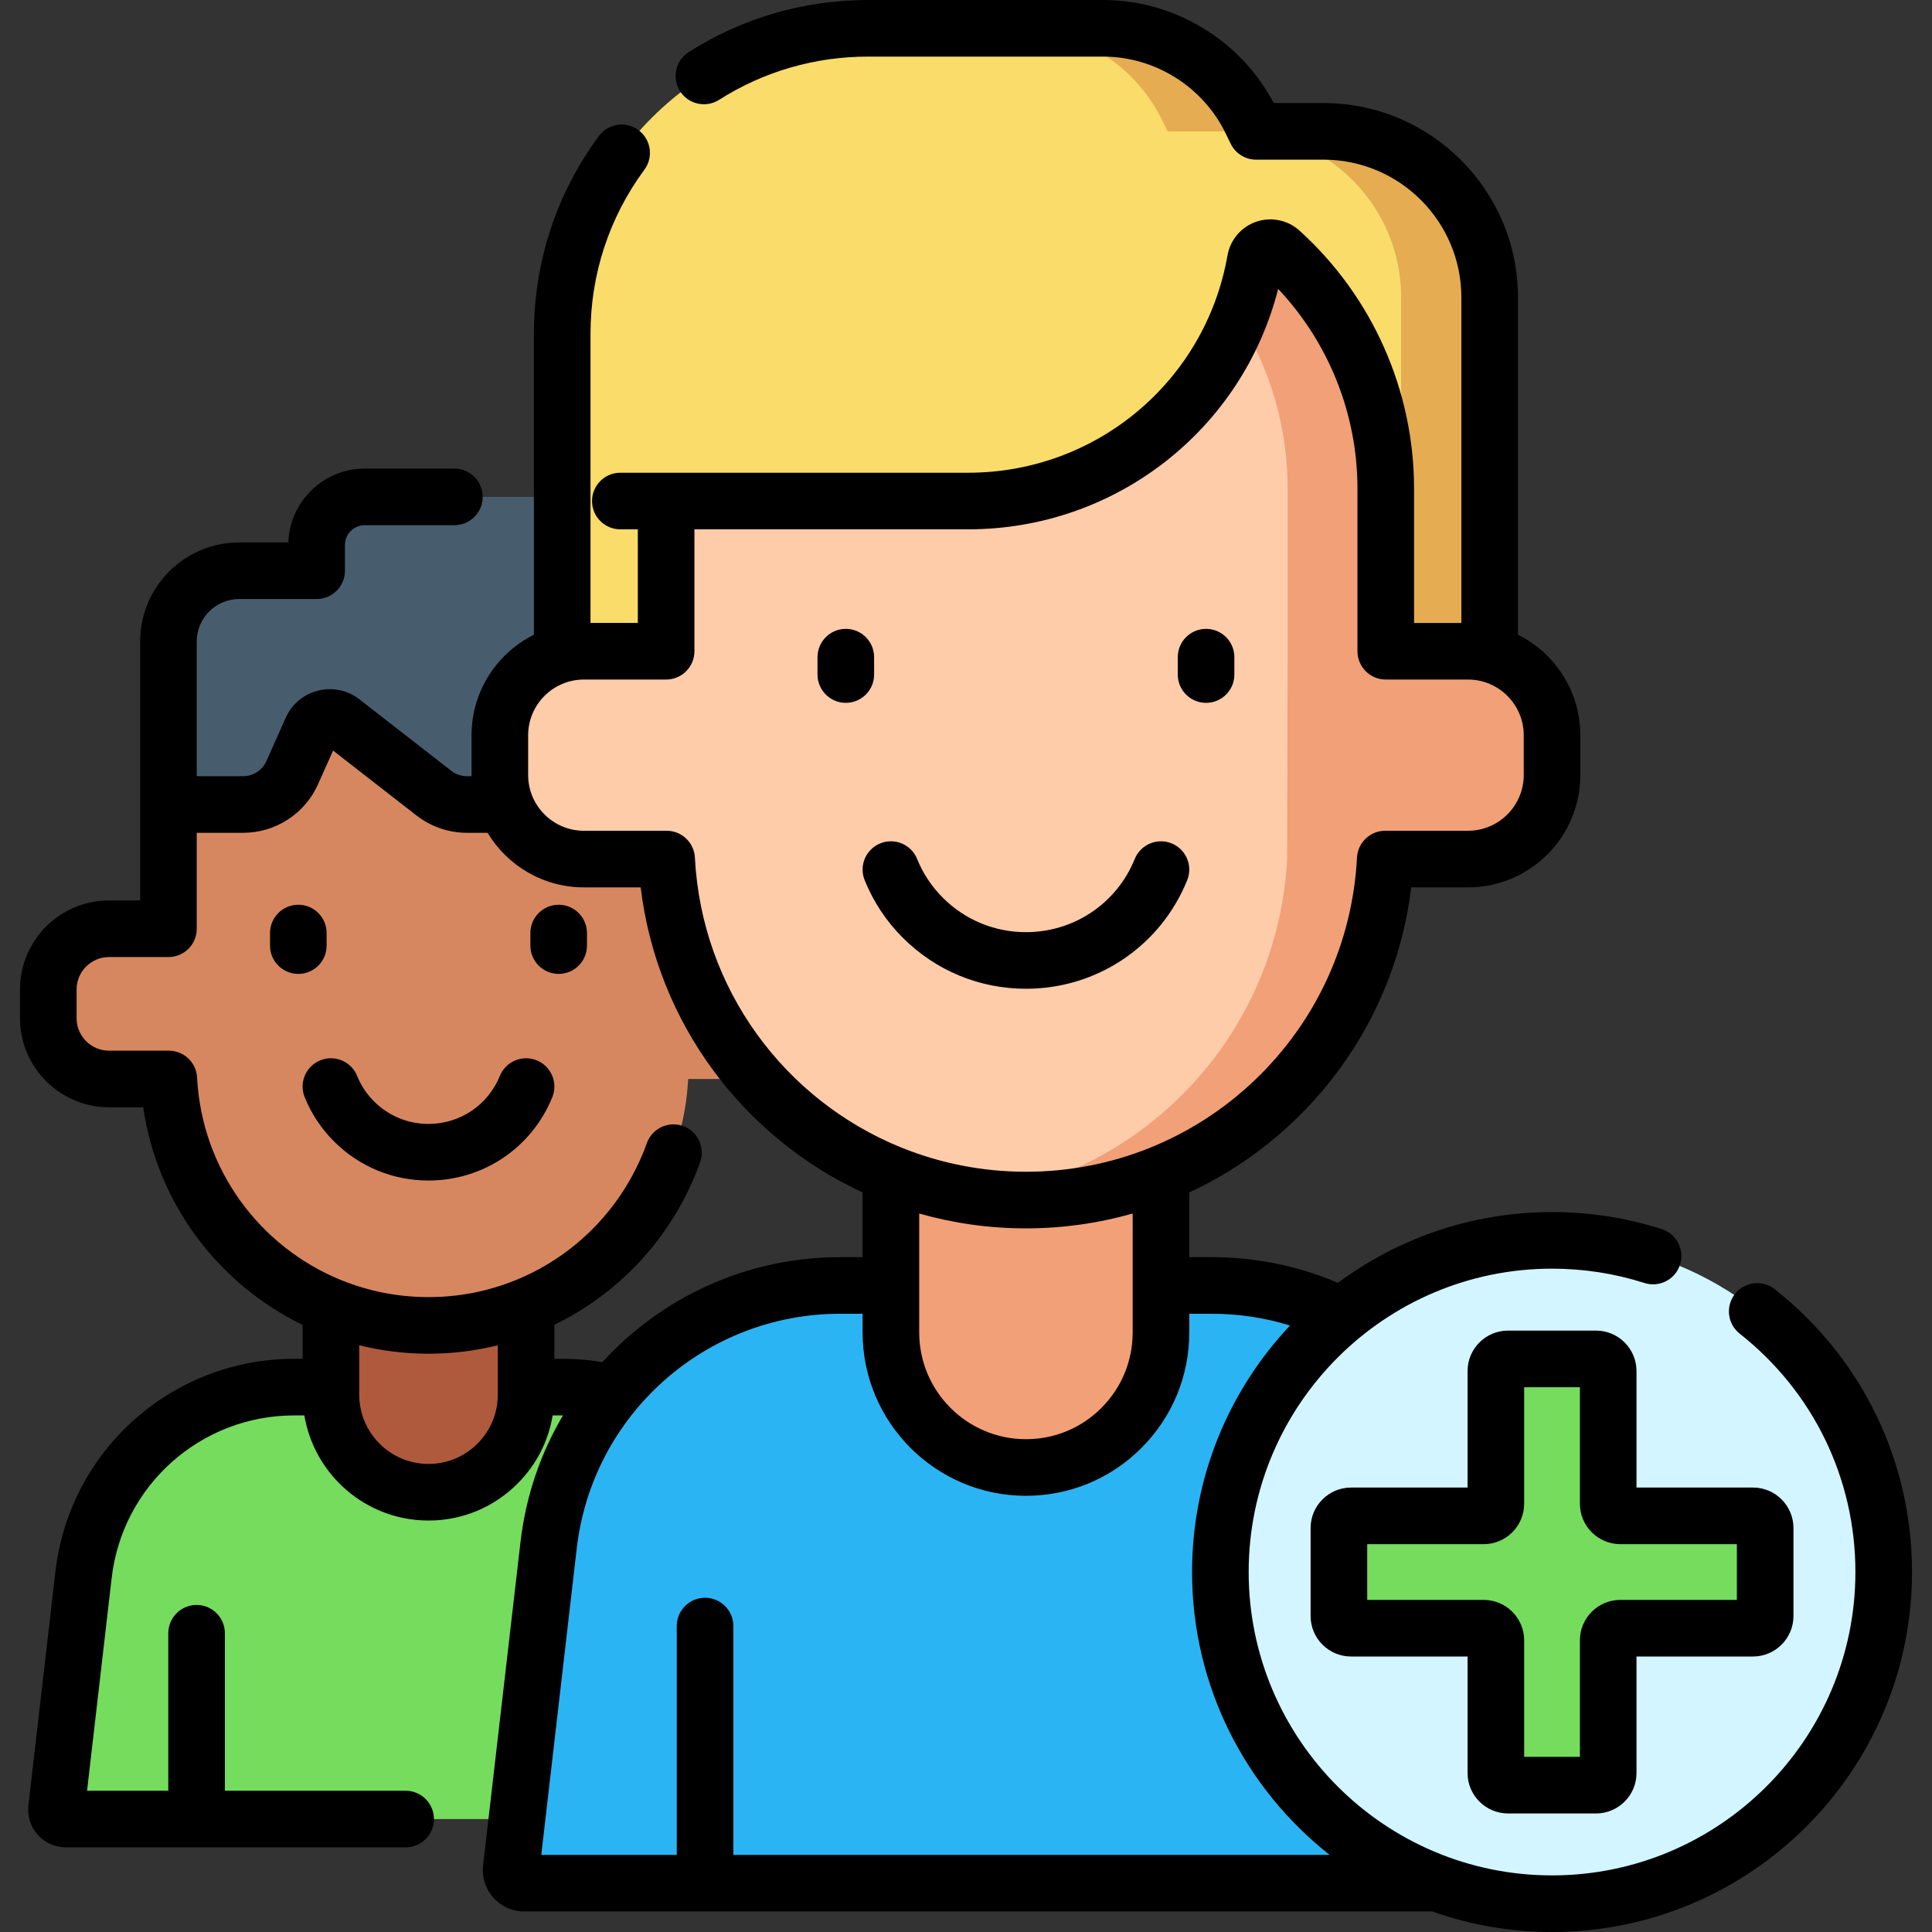 <?xml version="1.0" encoding="iso-8859-1"?>
<!-- Generator: Adobe Illustrator 19.0.0, SVG Export Plug-In . SVG Version: 6.00 Build 0)  -->
<svg xmlns="http://www.w3.org/2000/svg" xmlns:xlink="http://www.w3.org/1999/xlink" version="1.1" id="Capa_1" x="0px" y="0px" viewBox="0 0 512 512" style="enable-background:new 0 0 512 512;" xml:space="preserve" width="512" height="512">
<rect x="0" y="0" width="512" height="512" fill="#333333" stroke="none"/>
<g>
	<g>
		<path style="fill:#75DC5E;" d="M209.675,482.071H17.436c-1.483,0-2.634-1.292-2.464-2.765l7.163-61.959    c3.278-28.357,27.289-49.748,55.84-49.748h71.161c28.551,0,52.562,21.391,55.84,49.748l7.163,61.959    C212.309,480.779,211.158,482.071,209.675,482.071z"/>
		<path style="fill:#2AAD52;" d="M204.976,417.347c-3.278-28.357-27.289-49.748-55.84-49.748h-19.92    c28.551,0,52.562,21.391,55.84,49.748l7.483,64.724h17.136c1.483,0,2.634-1.292,2.464-2.765L204.976,417.347z"/>
		<path style="fill:#B05A3D;" d="M87.694,324.471v45.128c0,14.283,11.579,25.861,25.861,25.861h0    c14.283,0,25.861-11.579,25.861-25.861v-45.128H87.694z"/>
		<g>
			<path style="fill:#D7875F;" d="M198.218,246.133H182.47v-37.972c0-27.496-22.29-49.786-49.786-49.786H94.428     c-27.496,0-49.786,22.29-49.786,49.786v37.972H28.893c-8.89,0-16.097,7.207-16.097,16.097v7.613     c0,8.89,7.207,16.097,16.097,16.097h15.848c1.878,36.385,31.969,65.307,68.815,65.307c18.423,0,35.154-7.227,47.518-19.007     c12.365-11.78,20.351-28.113,21.296-46.299h15.848c8.89,0,16.096-7.207,16.096-16.096v-7.613     C214.315,253.34,207.108,246.133,198.218,246.133z"/>
			<path style="fill:#475D6D;" d="M44.642,213.202h19.814c5.606,0,10.687-3.296,12.972-8.415l5.141-11.515     c1.398-3.132,5.362-4.122,8.069-2.017l24.37,18.955c2.494,1.939,5.563,2.992,8.722,2.992h58.741v-42.793     c0-21.387-17.338-38.725-38.725-38.725h-47.08c-7.039,0-12.745,5.706-12.745,12.745v6.819H63.386     c-10.352,0-18.744,8.392-18.744,18.744V213.202z"/>
		</g>
	</g>
	<path style="fill:#F9DC6A;" d="M148.987,88.51v110.504h245.795V78.835c0-24.314-19.71-44.024-44.024-44.024h-17.873l-1.353-2.786   C324.248,17.024,309.037,7.5,292.361,7.5h-62.364C185.256,7.5,148.987,43.769,148.987,88.51z"/>
	<path style="fill:#E5AC51;" d="M350.758,34.811h-17.873l-1.353-2.786C324.248,17.023,309.037,7.5,292.361,7.5H268.9   c16.676,0,31.887,9.523,39.171,24.524l1.353,2.786h17.873c24.314,0,44.024,19.71,44.024,44.024v120.18h23.461V78.835   C394.782,54.521,375.072,34.811,350.758,34.811z"/>
	<path style="fill:#2BB4F3;" d="M404.888,499.059H138.882c-2.052,0-3.645-1.788-3.409-3.826l9.912-85.734   c4.535-39.238,37.761-68.838,77.267-68.838h98.467c39.506,0,72.732,29.6,77.267,68.838l9.912,85.734   C408.533,497.271,406.939,499.059,404.888,499.059z"/>
	<path style="fill:#F2A077;" d="M236.1,280.984v72.131c0,19.764,16.022,35.785,35.785,35.785h0   c19.764,0,35.785-16.022,35.785-35.785v-72.131H236.1z"/>
	<path style="fill:#FFCCAA;" d="M411.305,194.858v10.536c0,12.299-9.97,22.269-22.269,22.269h-21.933   c-1.303,25.168-12.353,47.773-29.464,64.075c-17.111,16.292-40.262,26.292-65.755,26.292c-50.987,0-92.625-40.01-95.219-90.367   h-21.933c-12.299,0-22.269-9.97-22.269-22.269v-10.536c0-12.299,9.97-22.269,22.269-22.269h21.796v-39.81h80.052   c38.083,0,69.729-27.533,76.106-63.786c0.554-3.147,4.307-4.446,6.676-2.303c17.124,15.489,27.878,37.887,27.878,62.801v43.098   h21.796C401.335,172.589,411.305,182.559,411.305,194.858z"/>
	<path style="fill:#F2A077;" d="M389.037,172.589h-21.796v-43.098c0-24.914-10.755-47.312-27.878-62.801   c-2.37-2.143-6.123-0.844-6.676,2.303c-0.942,5.354-2.448,10.511-4.431,15.424c8.224,13.051,12.986,28.505,12.986,45.074v43.098   l-0.137,55.073c-1.303,25.168-12.353,47.772-29.464,64.075c-14.151,13.473-32.434,22.636-52.755,25.406   c4.251,0.579,8.589,0.885,12.999,0.885c25.493,0,48.644-10,65.755-26.292c17.111-16.302,28.161-38.907,29.464-64.075h21.932   c12.299,0,22.269-9.97,22.269-22.269v-10.536C411.305,182.559,401.335,172.589,389.037,172.589z"/>
	<circle style="fill:#D2F5FF;" cx="411.305" cy="416.604" r="87.896"/>
	<path style="fill:#75DC5E;" d="M464.567,401.719h-35.158c-1.778,0-3.218-1.441-3.218-3.218v-35.157   c0-1.777-1.441-3.218-3.218-3.218h-23.334c-1.777,0-3.218,1.441-3.218,3.218V398.5c0,1.777-1.441,3.218-3.218,3.218h-35.158   c-1.777,0-3.218,1.441-3.218,3.218v23.334c0,1.778,1.441,3.218,3.218,3.218h35.158c1.777,0,3.218,1.441,3.218,3.218v35.157   c0,1.777,1.441,3.218,3.218,3.218h23.334c1.777,0,3.218-1.441,3.218-3.218v-35.157c0-1.777,1.441-3.218,3.218-3.218h35.158   c1.777,0,3.218-1.441,3.218-3.218v-23.334C467.785,403.16,466.344,401.719,464.567,401.719z"/>
	<g>
		<path d="M142.236,281.001c-3.839-1.558-8.212,0.292-9.769,4.131c-3.134,7.728-10.557,12.722-18.911,12.722    c-5.447,0-10.577-2.125-14.438-5.976c-1.948-1.948-3.451-4.213-4.468-6.734c-1.551-3.842-5.921-5.699-9.762-4.148    s-5.698,5.921-4.148,9.762c1.776,4.4,4.391,8.345,7.778,11.733c6.7,6.683,15.592,10.363,25.038,10.363    c14.491,0,27.371-8.668,32.812-22.084C147.924,286.932,146.074,282.558,142.236,281.001z"/>
		<path d="M86.558,250.596v-3.329c0-4.142-3.358-7.5-7.5-7.5s-7.5,3.358-7.5,7.5v3.329c0,4.142,3.358,7.5,7.5,7.5    S86.558,254.738,86.558,250.596z"/>
		<path d="M148.054,239.767c-4.142,0-7.5,3.358-7.5,7.5v3.329c0,4.142,3.358,7.5,7.5,7.5s7.5-3.358,7.5-7.5v-3.329    C155.554,243.125,152.196,239.767,148.054,239.767z"/>
		<path d="M229.145,233.259c2.312,5.728,5.716,10.864,10.126,15.274c8.726,8.705,20.309,13.499,32.613,13.499    c18.874,0,35.648-11.29,42.735-28.761c1.557-3.838-0.293-8.212-4.131-9.769c-3.837-1.557-8.212,0.292-9.769,4.131    c-4.78,11.784-16.098,19.399-28.835,19.399c-8.305,0-16.125-3.238-22.013-9.112c-2.97-2.971-5.264-6.428-6.817-10.275    c-1.551-3.841-5.922-5.699-9.762-4.147C229.451,225.047,227.594,229.418,229.145,233.259z"/>
		<path d="M224.149,186.262c4.142,0,7.5-3.358,7.5-7.5v-4.606c0-4.142-3.358-7.5-7.5-7.5s-7.5,3.358-7.5,7.5v4.606    C216.649,182.904,220.007,186.262,224.149,186.262z"/>
		<path d="M319.621,186.262c4.142,0,7.5-3.358,7.5-7.5v-4.606c0-4.142-3.358-7.5-7.5-7.5s-7.5,3.358-7.5,7.5v4.606    C312.121,182.904,315.479,186.262,319.621,186.262z"/>
		<path d="M470.325,341.652c-3.253-2.564-7.968-2.007-10.533,1.246c-2.564,3.252-2.007,7.969,1.246,10.533    c19.487,15.364,30.664,38.39,30.664,63.173c0,44.331-36.065,80.396-80.396,80.396s-80.396-36.065-80.396-80.396    s36.065-80.396,80.396-80.396c8.367,0,16.608,1.278,24.495,3.797c3.947,1.261,8.166-0.916,9.427-4.861s-0.916-8.167-4.861-9.427    c-9.365-2.992-19.143-4.509-29.061-4.509c-21.24,0-40.879,6.98-56.749,18.763c-10.571-4.521-21.796-6.811-33.437-6.811h-5.95    V316.01c10.07-4.674,19.408-11,27.645-18.843c17.398-16.575,28.308-38.376,31.167-62.005h15.056    c16.415,0,29.769-13.354,29.769-29.769v-10.536c0-11.659-6.741-21.768-16.526-26.65V78.83c0-28.408-23.112-51.52-51.52-51.52    h-13.208C328.803,10.667,311.241,0,292.359,0h-62.36c-16.889,0-33.311,4.773-47.489,13.804c-3.494,2.225-4.522,6.861-2.296,10.355    c2.225,3.493,6.859,4.522,10.355,2.296C202.334,18.961,215.969,15,229.999,15h62.36c13.713,0,26.439,7.966,32.429,20.307    l1.36,2.79c1.257,2.578,3.874,4.213,6.741,4.213h17.87c20.137,0,36.52,16.383,36.52,36.52v86.259h-12.538v-35.598    c0-26-11.061-50.917-30.348-68.363c-3.117-2.82-7.516-3.727-11.478-2.366c-3.968,1.362-6.886,4.784-7.616,8.932    c-5.869,33.367-34.77,57.585-68.719,57.585h-80.051h-12.132c-4.142,0-7.5,3.358-7.5,7.5s3.358,7.5,7.5,7.5h4.632v24.81h-12.54    V88.51c0-15.812,4.94-30.871,14.287-43.55c2.458-3.334,1.748-8.029-1.587-10.487c-3.333-2.458-8.029-1.748-10.487,1.587    c-11.261,15.275-17.213,33.413-17.213,52.45v79.698c-9.785,4.883-16.525,14.991-16.525,26.649v10.536    c0,0.103,0.007,0.204,0.008,0.307h-1.243c-1.486,0-2.947-0.5-4.115-1.41l-24.381-18.969c-3.123-2.42-7.112-3.26-10.944-2.298    c-3.831,0.959-6.954,3.578-8.57,7.19l-5.137,11.514c-1.08,2.413-3.483,3.972-6.124,3.972h-12.32v-35.71    c0-6.198,5.047-11.24,11.25-11.24h20.53c4.142,0,7.5-3.358,7.5-7.5v-6.82c0-2.895,2.355-5.25,5.25-5.25h23.75    c4.142,0,7.5-3.358,7.5-7.5s-3.358-7.5-7.5-7.5h-23.75c-10.938,0-19.879,8.718-20.239,19.57H63.389    c-14.474,0-26.25,11.771-26.25,26.24v38.17v5.04v25.43h-8.25c-13.008,0-23.59,10.587-23.59,23.6v7.61    c0,13.013,10.583,23.6,23.59,23.6h9.058c3.712,25.562,19.989,46.865,42.252,57.67v8.99h-2.22    c-32.375,0-59.583,24.243-63.29,56.388l-7.17,61.958c-0.327,2.822,0.569,5.658,2.459,7.78c1.893,2.125,4.612,3.343,7.461,3.343    h90.06c4.142,0,7.5-3.358,7.5-7.5s-3.358-7.5-7.5-7.5H59.598v-41.74c0-4.142-3.358-7.5-7.5-7.5s-7.5,3.358-7.5,7.5v41.74h-21.53    l6.522-56.361c2.833-24.576,23.637-43.109,48.389-43.109h2.682c2.631,15.786,16.378,27.86,32.898,27.86    c8.904,0,17.279-3.472,23.583-9.776c4.986-4.986,8.192-11.27,9.318-18.083h2.679c0.016,0,0.032,0.001,0.049,0.001    c-5.902,9.998-9.841,21.34-11.249,33.536l-9.922,85.752c-0.349,3.095,0.641,6.202,2.715,8.523    c2.071,2.318,5.041,3.647,8.147,3.647h240.674c9.938,3.518,20.624,5.44,31.752,5.44c52.602,0,95.396-42.794,95.396-95.396    C506.701,387.198,493.442,359.879,470.325,341.652z M300.169,353.11c0,7.552-2.943,14.659-8.288,20.011    c-5.33,5.339-12.43,8.279-19.992,8.279c-15.599,0-28.29-12.691-28.29-28.29v-31.517c8.995,2.564,18.485,3.935,28.286,3.935    c9.683,0,19.184-1.347,28.284-3.94V353.11z M139.964,194.857c0-8.144,6.625-14.769,14.769-14.769h21.796    c4.142,0,7.5-3.358,7.5-7.5v-32.31h72.551c39.088,0,72.669-26.436,82.147-63.718c13.421,14.253,21.014,33.22,21.014,52.93v43.098    c0,4.142,3.358,7.5,7.5,7.5h21.796c8.144,0,14.769,6.625,14.769,14.769v10.536c0,8.144-6.625,14.769-14.769,14.769h-21.933    c-3.992,0-7.284,3.126-7.49,7.112c-1.165,22.499-10.806,43.463-27.146,59.031c-8.108,7.72-17.467,13.718-27.592,17.818    c-0.092,0.037-0.182,0.076-0.272,0.116c-10.286,4.125-21.359,6.289-32.72,6.289c-11.579,0-22.65-2.246-32.795-6.325    c-0.122-0.053-0.248-0.098-0.373-0.145c-30.658-12.487-52.758-41.793-54.561-76.783c-0.206-3.987-3.498-7.114-7.49-7.114h-21.932    c-8.144,0-14.769-6.625-14.769-14.769V194.857z M131.919,369.6c0,4.897-1.912,9.505-5.384,12.977    c-3.471,3.472-8.079,5.383-12.976,5.383c-10.124,0-18.36-8.236-18.36-18.36v-13.085c5.888,1.451,12.034,2.235,18.36,2.235    c6.257,0,12.413-0.761,18.36-2.227V369.6z M149.139,360.1h-2.22v-9.018c7.019-3.412,13.546-7.901,19.335-13.414    c8.632-8.23,15.303-18.494,19.29-29.68c1.39-3.902-0.646-8.192-4.547-9.583c-3.898-1.389-8.191,0.645-9.583,4.547    c-3.203,8.989-8.567,17.24-15.507,23.857c-5.696,5.424-12.273,9.635-19.388,12.503c-0.013,0.006-0.027,0.011-0.04,0.017    c-7.204,2.898-14.961,4.42-22.919,4.42c-8.089,0-15.822-1.569-22.911-4.416c-0.078-0.033-0.159-0.06-0.239-0.091    c-21.449-8.721-36.916-29.217-38.18-53.69c-0.206-3.986-3.499-7.113-7.49-7.113h-15.85c-4.737,0-8.59-3.858-8.59-8.6v-7.61    c0-4.742,3.854-8.6,8.59-8.6h15.75c4.142,0,7.5-3.358,7.5-7.5V220.7h12.32c8.547,0,16.326-5.043,19.819-12.854l3.988-8.939    l22.133,17.22c3.786,2.949,8.52,4.574,13.329,4.574h5.484c5.212,8.657,14.7,14.461,25.52,14.461h15.053    c4.357,36.119,27.298,66.234,58.813,80.851v17.147h-5.95c-24.803,0-47.329,10.647-62.999,27.814    C156.188,360.398,152.67,360.1,149.139,360.1z M194.345,491.56v-60.638c0-4.142-3.358-7.5-7.5-7.5s-7.5,3.358-7.5,7.5v60.638    h-35.901l9.396-81.2c4.093-35.459,34.104-62.2,69.809-62.2h5.95v4.95c0,23.87,19.42,43.29,43.29,43.29    c11.573,0,22.443-4.503,30.607-12.681c8.172-8.185,12.673-19.055,12.673-30.609v-4.95h5.95c7.133,0,14.073,1.048,20.742,3.111    c-16.081,17.083-25.951,40.076-25.951,65.333c0,30.372,14.268,57.473,36.452,74.956H194.345z"/>
		<path d="M399.638,480.583h23.334c5.91,0,10.718-4.808,10.718-10.718v-30.876h30.876c5.91,0,10.719-4.808,10.719-10.718v-23.334    c0-5.91-4.809-10.718-10.719-10.718H433.69v-30.876c0-5.91-4.808-10.718-10.718-10.718h-23.334    c-5.91,0-10.718,4.808-10.718,10.718v30.876h-30.876c-5.91,0-10.718,4.808-10.718,10.718v23.334    c0,5.91,4.808,10.718,10.718,10.718h30.876v30.876C388.92,475.775,393.728,480.583,399.638,480.583z M362.326,423.989v-14.771    h30.876c5.91,0,10.718-4.809,10.718-10.719v-30.875h14.771V398.5c0,5.91,4.809,10.719,10.719,10.719h30.876v14.771h-30.876    c-5.91,0-10.719,4.809-10.719,10.719v30.875H403.92v-30.875c0-5.91-4.808-10.719-10.718-10.719H362.326z"/>
	</g>
</g>















</svg>
